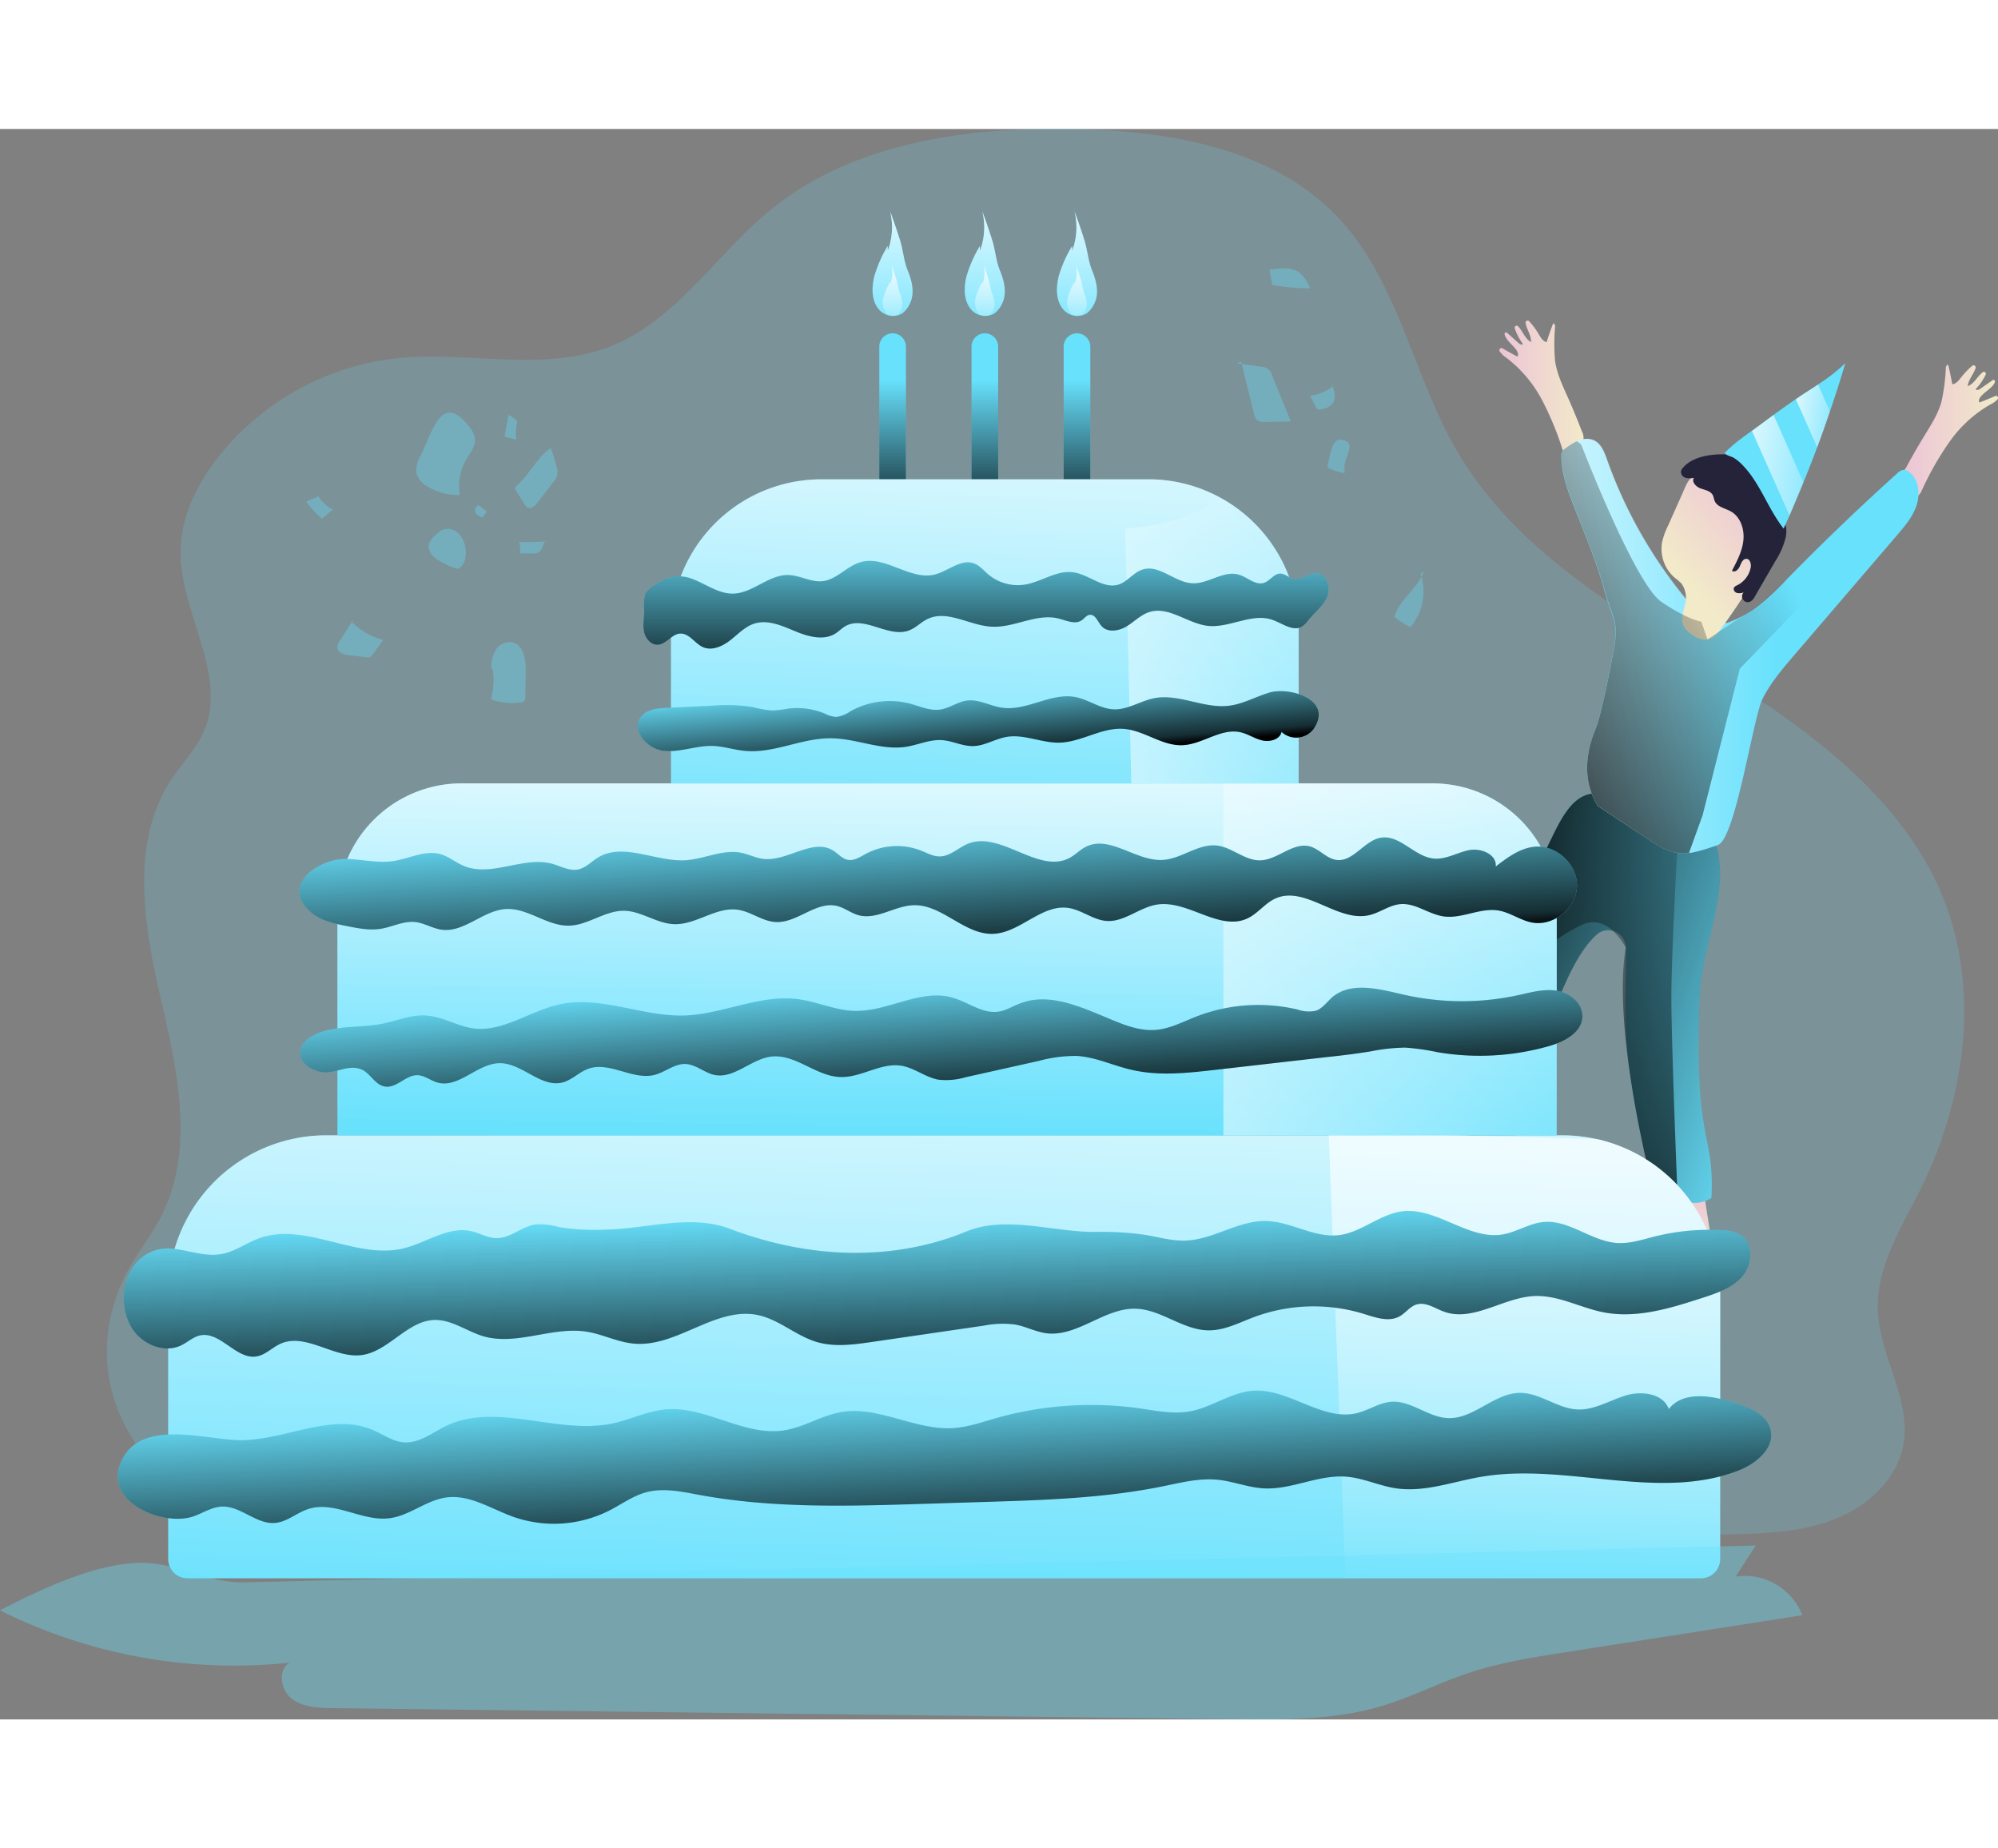 <svg id="Layer_1" data-name="Layer 1" xmlns="http://www.w3.org/2000/svg" xmlns:xlink="http://www.w3.org/1999/xlink" viewBox="0 0 488.93 389.15" class="styles_logo__3Jd-a" width="200" height="185"><rect x="0" y="0" width="488.93" height="389.15" fill="#808080" stroke="none"/><defs><linearGradient id="linear-gradient__ObwvOtID" x1="417.4" y1="257.85" x2="407.97" y2="277.52" gradientUnits="userSpaceOnUse"><stop offset="0" stop-color="#ecc4d7"/><stop offset="0.42" stop-color="#efd4d1"/><stop offset="1" stop-color="#f2eac9"/></linearGradient><linearGradient id="linear-gradient-2__ObwvOtID" x1="438.16" y1="298.2" x2="350.87" y2="267.23" gradientUnits="userSpaceOnUse"><stop offset="0" stop-opacity="0"/><stop offset="0.88" stop-opacity="0.8"/><stop offset="0.97"/></linearGradient><linearGradient id="linear-gradient-3__ObwvOtID" x1="424.55" y1="221.63" x2="362.31" y2="351.39" xmlns:xlink="http://www.w3.org/1999/xlink" xlink:href="#linear-gradient-2__ObwvOtID"/><linearGradient id="linear-gradient-4__ObwvOtID" x1="465.15" y1="142.42" x2="488.36" y2="142.42" xmlns:xlink="http://www.w3.org/1999/xlink" xlink:href="#linear-gradient__ObwvOtID"/><linearGradient id="linear-gradient-5__ObwvOtID" x1="366.37" y1="132.34" x2="386.97" y2="132.34" xmlns:xlink="http://www.w3.org/1999/xlink" xlink:href="#linear-gradient__ObwvOtID"/><linearGradient id="linear-gradient-6__ObwvOtID" x1="434.13" y1="195.33" x2="355.87" y2="194.77" gradientUnits="userSpaceOnUse"><stop offset="0" stop-color="#fff" stop-opacity="0"/><stop offset="0.84" stop-color="#fff" stop-opacity="0.84"/><stop offset="0.97" stop-color="#fff"/></linearGradient><linearGradient id="linear-gradient-7__ObwvOtID" x1="432.6" y1="158.82" x2="411.01" y2="177.78" xmlns:xlink="http://www.w3.org/1999/xlink" xlink:href="#linear-gradient__ObwvOtID"/><linearGradient id="linear-gradient-8__ObwvOtID" x1="229.22" y1="436.92" x2="233.73" y2="253.34" xmlns:xlink="http://www.w3.org/1999/xlink" xlink:href="#linear-gradient-6__ObwvOtID"/><linearGradient id="linear-gradient-9__ObwvOtID" x1="370.85" y1="432.84" x2="375.06" y2="261.26" xmlns:xlink="http://www.w3.org/1999/xlink" xlink:href="#linear-gradient-6__ObwvOtID"/><linearGradient id="linear-gradient-10__ObwvOtID" x1="230.81" y1="315.05" x2="232.18" y2="203.44" xmlns:xlink="http://www.w3.org/1999/xlink" xlink:href="#linear-gradient-6__ObwvOtID"/><linearGradient id="linear-gradient-11__ObwvOtID" x1="380.45" y1="252.38" x2="205.93" y2="334.97" xmlns:xlink="http://www.w3.org/1999/xlink" xlink:href="#linear-gradient-6__ObwvOtID"/><linearGradient id="linear-gradient-12__ObwvOtID" x1="218.43" y1="61.48" x2="218.43" y2="96.96" xmlns:xlink="http://www.w3.org/1999/xlink" xlink:href="#linear-gradient-2__ObwvOtID"/><linearGradient id="linear-gradient-13__ObwvOtID" x1="240.99" y1="61.48" x2="240.99" y2="96.96" xmlns:xlink="http://www.w3.org/1999/xlink" xlink:href="#linear-gradient-2__ObwvOtID"/><linearGradient id="linear-gradient-14__ObwvOtID" x1="263.55" y1="61.48" x2="263.55" y2="96.96" xmlns:xlink="http://www.w3.org/1999/xlink" xlink:href="#linear-gradient-2__ObwvOtID"/><linearGradient id="linear-gradient-15__ObwvOtID" x1="217.73" y1="122.8" x2="218.11" y2="79.44" xmlns:xlink="http://www.w3.org/1999/xlink" xlink:href="#linear-gradient-6__ObwvOtID"/><linearGradient id="linear-gradient-16__ObwvOtID" x1="217.8" y1="118.45" x2="217.98" y2="97.25" xmlns:xlink="http://www.w3.org/1999/xlink" xlink:href="#linear-gradient-6__ObwvOtID"/><linearGradient id="linear-gradient-17__ObwvOtID" x1="262.92" y1="118.45" x2="263.11" y2="97.25" xmlns:xlink="http://www.w3.org/1999/xlink" xlink:href="#linear-gradient-6__ObwvOtID"/><linearGradient id="linear-gradient-18__ObwvOtID" x1="240.36" y1="118.45" x2="240.54" y2="97.25" xmlns:xlink="http://www.w3.org/1999/xlink" xlink:href="#linear-gradient-6__ObwvOtID"/><linearGradient id="linear-gradient-19__ObwvOtID" x1="240.29" y1="123" x2="240.67" y2="79.64" xmlns:xlink="http://www.w3.org/1999/xlink" xlink:href="#linear-gradient-6__ObwvOtID"/><linearGradient id="linear-gradient-20__ObwvOtID" x1="262.85" y1="123.19" x2="263.23" y2="79.83" xmlns:xlink="http://www.w3.org/1999/xlink" xlink:href="#linear-gradient-6__ObwvOtID"/><linearGradient id="linear-gradient-21__ObwvOtID" x1="239" y1="253.7" x2="243.51" y2="114.05" xmlns:xlink="http://www.w3.org/1999/xlink" xlink:href="#linear-gradient-6__ObwvOtID"/><linearGradient id="linear-gradient-22__ObwvOtID" x1="319.03" y1="186.59" x2="220.67" y2="233.14" xmlns:xlink="http://www.w3.org/1999/xlink" xlink:href="#linear-gradient-6__ObwvOtID"/><linearGradient id="linear-gradient-23__ObwvOtID" x1="227.87" y1="234.22" x2="230.12" y2="273.26" xmlns:xlink="http://www.w3.org/1999/xlink" xlink:href="#linear-gradient-2__ObwvOtID"/><linearGradient id="linear-gradient-24__ObwvOtID" x1="228.79" y1="273.74" x2="231.04" y2="309.03" xmlns:xlink="http://www.w3.org/1999/xlink" xlink:href="#linear-gradient-2__ObwvOtID"/><linearGradient id="linear-gradient-25__ObwvOtID" x1="228.32" y1="332.85" x2="229.45" y2="377.9" xmlns:xlink="http://www.w3.org/1999/xlink" xlink:href="#linear-gradient-2__ObwvOtID"/><linearGradient id="linear-gradient-26__ObwvOtID" x1="229.87" y1="375.26" x2="231.75" y2="417.69" xmlns:xlink="http://www.w3.org/1999/xlink" xlink:href="#linear-gradient-2__ObwvOtID"/><linearGradient id="linear-gradient-27__ObwvOtID" x1="240.78" y1="166.9" x2="240.78" y2="204.07" xmlns:xlink="http://www.w3.org/1999/xlink" xlink:href="#linear-gradient-2__ObwvOtID"/><linearGradient id="linear-gradient-28__ObwvOtID" x1="237.92" y1="201.64" x2="239.61" y2="223.32" xmlns:xlink="http://www.w3.org/1999/xlink" xlink:href="#linear-gradient-2__ObwvOtID"/><linearGradient id="linear-gradient-29__ObwvOtID" x1="434.47" y1="174.13" x2="353.01" y2="222.93" xmlns:xlink="http://www.w3.org/1999/xlink" xlink:href="#linear-gradient-2__ObwvOtID"/><linearGradient id="linear-gradient-30__ObwvOtID" x1="450.93" y1="84.54" x2="420.12" y2="79.9" xmlns:xlink="http://www.w3.org/1999/xlink" xlink:href="#linear-gradient-6__ObwvOtID"/><linearGradient id="linear-gradient-31__ObwvOtID" x1="452.59" y1="140.03" x2="433.83" y2="137.2" xmlns:xlink="http://www.w3.org/1999/xlink" xlink:href="#linear-gradient-6__ObwvOtID"/></defs><title>56. Happy Birthday</title><path d="M29.41,350.47c2.54-5.65,6.69-10.43,9.51-16,8.3-16.29,3.85-35.85-.27-53.67s-7.34-38,2.78-53.21c2.59-3.9,6-7.31,7.85-11.6,6.06-13.89-5.88-29.13-5.66-44.28.13-8.36,4-16.28,9.2-22.87a64.61,64.61,0,0,1,43.75-24.2c17.53-1.81,36.08,3.55,52.45-3,16-6.4,25.65-22.45,39-33.33,20.34-16.58,48.25-20.3,74.48-19.77,23.34.48,48.6,4.78,64.55,21.84,14.68,15.7,18.19,38.68,29.09,57.21,20.51,34.87,63.23,48.93,93.66,75.58,10.2,8.93,19.18,19.56,24.53,32,9.9,23,6.24,50.26-4.9,72.73-4.71,9.5-10.85,19-10.48,29.61.4,11.29,8.26,21.9,6.24,33-1.56,8.56-8.89,15.15-17,18.28s-17,3.41-25.7,3.65l-284.89,7.82c-29.18.8-57.87.22-84.58-12.76C32,397.35,18.56,374.59,29.41,350.47Z" transform="translate(0.57 -68.54)" fill="#68e1fd" opacity="0.19" style="isolation: isolate;"/><polygon points="417.15 261.47 418.38 269.37 407.56 270.4 408.34 263.17 417.15 261.47" fill="url(#linear-gradient__ObwvOtID)"/><path d="M377.8,244.68a367.7,367.7,0,0,0-19.25,45.42c-1.79,5.17-1.86,28,2.58,31.2,2.29-1.2,6.28.63,7.28-1.75,5.26-12.54,11.2-44.4,21.69-53.87a4.3,4.3,0,0,1,7.17,3.16c.1,9.74-.57,19.44.81,29.16.85,6,1.79,12.07,3.13,18,1,4.25,2.23,8.64,5.21,11.82s8.17,4.69,11.81,2.29c.8-16.6-4.4-12.55-2.85-49.74.46-11.2,6.31-22.55,4.64-33.64a8.6,8.6,0,0,0-1.29-3.91,8.37,8.37,0,0,0-3.17-2.31c-7.15-3.51-15.14-6.09-22.62-8.8C384.5,228.67,381.14,238.08,377.8,244.68Z" transform="translate(0.57 -68.54)" fill="#68e1fd"/><path d="M418.23,330.13c-3.64,2.4-8.83.89-11.81-2.29a13,13,0,0,1-1.28-1.6c-2.1-3-3.12-6.64-3.93-10.22-1.34-5.95-2.28-12-3.13-18-1.38-9.72-.71-19.42-.81-29.16a4.28,4.28,0,0,0-3.15-4.11,4.22,4.22,0,0,0-4,.95c-10.49,9.47-16.43,41.33-21.69,53.87-1,2.38-5,.55-7.28,1.75-4.44-3.18-4.37-26-2.58-31.2q4.4-12.66,9.7-25,4.46-10.37,9.55-20.43c3.34-6.6,6.7-16,15.14-13l4.52,1.61a170,170,0,0,1,18.1,7.19,8.37,8.37,0,0,1,3.17,2.31,8.6,8.6,0,0,1,1.29,3.91c1.67,11.09-4.18,22.44-4.64,33.64C413.83,317.58,419,313.53,418.23,330.13Z" transform="translate(0.57 -68.54)" fill="url(#linear-gradient-2__ObwvOtID)"/><path d="M408.43,281.22c0,10.69,1.4,45.7,1.4,45.7l-4.69-.68-2.06-1.95s-9.09-35.73-5.81-55.45a15.61,15.61,0,0,0-3.15-4.11c-1.83-1.65-4.37-2.88-7.4-1.54-6.35,2.82-15.18,10.42-15.18,10.42l-3.29-8.5q4.46-10.37,9.55-20.43c3.34-6.6,6.7-16,15.14-13l4.52,1.61,12.37,12.32S408.43,270.53,408.43,281.22Z" transform="translate(0.57 -68.54)" fill="url(#linear-gradient-3__ObwvOtID)"/><path d="M470.21,143.82c1.67-2.72,3.44-5.44,4.31-8.51A49.09,49.09,0,0,0,475.6,127c0-.35.23-.82.57-.74q.58,2.36,1,4.74c.94-.07,1.59-.94,2.17-1.68a19.24,19.24,0,0,1,2.72-2.84.52.52,0,0,1,.83.53c-.46,1.5-1.79,2.85-1.94,4.46,1.58-.57,2.39-2.45,3.68-3.43a.49.49,0,0,1,.72.61,14.18,14.18,0,0,1-2.45,3.54c.15.35.68.18,1,0l3.28-2.28c1,.17.07,1.33-.67,2s-1.6,1.24-2.27,2c-.39.42-.73,1.05-.44,1.55,1.29-.48,2.57-1,3.83-1.56a.52.52,0,0,1,.63.8A6.29,6.29,0,0,1,486.4,136a31.19,31.19,0,0,0-10,9.22,73.86,73.86,0,0,0-6.77,11.94c-.35.71-.93,1.56-1.7,1.38a1.73,1.73,0,0,1-.91-.78,11.64,11.64,0,0,1-1.47-2.9,3.24,3.24,0,0,1,.32-3.48C467.24,148.85,468.68,146.31,470.21,143.82Z" transform="translate(0.57 -68.54)" fill="url(#linear-gradient-4__ObwvOtID)"/><path d="M383.14,134.31c-1.3-2.91-2.7-5.84-3.17-9a48.86,48.86,0,0,1,0-8.38c0-.35-.12-.84-.47-.8-.58,1.5-1.12,3-1.59,4.57-.93-.19-1.46-1.14-1.94-1.95a18.4,18.4,0,0,0-2.33-3.16.51.51,0,0,0-.89.41c.26,1.55,1.41,3.06,1.35,4.68-1.5-.77-2.06-2.74-3.2-3.88a.49.49,0,0,0-.8.51,13.72,13.72,0,0,0,2,3.82c-.19.33-.69.1-1-.15l-3-2.68c-1,0-.23,1.31.41,2.08s1.42,1.44,2,2.26c.33.47.58,1.14.23,1.6-1.22-.65-2.42-1.33-3.6-2a.52.52,0,0,0-.72.72,6.22,6.22,0,0,0,1.65,1.58,31.28,31.28,0,0,1,8.77,10.44,74.08,74.08,0,0,1,5.18,12.72c.25.75.72,1.66,1.51,1.58a1.73,1.73,0,0,0,1-.65,11.52,11.52,0,0,0,1.83-2.69,3.26,3.26,0,0,0,.14-3.49C385.44,139.69,384.34,137,383.14,134.31Z" transform="translate(0.57 -68.54)" fill="url(#linear-gradient-5__ObwvOtID)"/><path d="M390.42,234.18s10.16,6.74,13.38,8.82c6.3,4.05,8.89,3.14,16,.74,4.3-1.45,8.64-31.11,10.89-35.66,2-4,4.9-7.41,7.8-10.79l25.2-29.39c1.87-2.19,3.79-4.46,4.72-7.19s.62-6.08-1.49-8a2.28,2.28,0,0,0-1.78-.75,2.82,2.82,0,0,0-1.46.86q-13.89,12.51-27,25.91a63.1,63.1,0,0,1-7.14,6.64,29.63,29.63,0,0,1-7.57,4.08,14.54,14.54,0,0,1-7.79-3.63,27,27,0,0,1-3.07-3.34,112.75,112.75,0,0,1-18.46-33c-.66-1.85-1.45-3.92-3.24-4.74-2.32-1.07-4.93.53-7,2.06a2.24,2.24,0,0,0-.77.79,2.19,2.19,0,0,0-.14.92c0,4.09,1.39,8,2.87,11.83,2.68,6.94,5.65,13.78,7.64,21s3.61,7.55,2.25,14.86c-.77,4.09-2.88,15.19-4.38,19.06C389.13,217.24,385.33,226,390.42,234.18Z" transform="translate(0.57 -68.54)" fill="#68e1fd"/><path d="M468.4,160.71c-.93,2.73-2.85,5-4.72,7.19l-25.2,29.39c-2.9,3.38-5.83,6.8-7.8,10.79-2.25,4.55-6.59,34.21-10.89,35.66a38.45,38.45,0,0,1-7,2l-.18,0c-2.75.31-5.16-.38-8.8-2.72-1.45-.94-4.32-2.82-7-4.61l-6.36-4.21c-5.09-8.19-1.29-16.94-.49-19,1.5-3.87,3.61-15,4.38-19.06,1.36-7.31-.26-7.7-2.25-14.86s-5-14-7.64-21c-1.48-3.8-2.88-7.74-2.87-11.83a2.19,2.19,0,0,1,.14-.92,2.24,2.24,0,0,1,.77-.79,17.26,17.26,0,0,1,2.79-1.75,4.85,4.85,0,0,1,4.19-.31c1.79.82,2.58,2.89,3.24,4.74a112.75,112.75,0,0,0,18.46,33,27,27,0,0,0,3.07,3.34,14.54,14.54,0,0,0,7.79,3.63,29.4,29.4,0,0,0,4.82-2.26l.05,0a30,30,0,0,0,2.7-1.79,63.1,63.1,0,0,0,7.14-6.64c1.4-1.43,2.8-2.86,4.21-4.27q9.1-9.15,18.61-17.87,2.06-1.89,4.14-3.77a2.82,2.82,0,0,1,1.46-.86,2.28,2.28,0,0,1,1.78.75,1.08,1.08,0,0,1,.18.2C469,154.85,469.29,158.07,468.4,160.71Z" transform="translate(0.57 -68.54)" fill="url(#linear-gradient-6__ObwvOtID)"/><path d="M407.67,165.5a17.86,17.86,0,0,0-1.5,4.1,9.37,9.37,0,0,0,3.08,8.75,12,12,0,0,1,1.7,1.48,6,6,0,0,1,.81,5.06c-.38,1.83-1.11,3.82-.23,5.47a5.54,5.54,0,0,0,1.69,1.72,5.6,5.6,0,0,0,4,1.39c1.61-.28,2.73-1.72,3.68-3.06,4.47-6.26,9-12.72,10.87-20.19.88-3.56,1.06-7.52-.76-10.7a12.52,12.52,0,0,0-6.68-5.22c-2.6-.94-7.87-2.6-10.47-.89-1.58,1-2.21,3.31-3,4.93Z" transform="translate(0.57 -68.54)" fill="url(#linear-gradient-7__ObwvOtID)"/><path d="M411.29,151.42a1.85,1.85,0,0,0-.52,1,1.55,1.55,0,0,0,1.17,1.48,4.53,4.53,0,0,0,2,0c-.61,1,.52,2.18,1.61,2.58s2.44.6,3,1.63c.25.46.28,1,.49,1.47.63,1.47,2.54,1.75,3.94,2.53,2.35,1.32,3.34,4.31,3.08,7s-1.55,5.14-2.8,7.52c.66.57,1.61-.3,1.93-1.11s.77-1.85,1.64-1.8,1.19,1.3,1,2.19a6.2,6.2,0,0,1-3.33,4.3,1.57,1.57,0,0,0-.7.48c-.32.48.08,1.17.62,1.36a2.84,2.84,0,0,0,1.7-.12,1.41,1.41,0,0,0,1.56,2.28,2.85,2.85,0,0,0,1.22-1.34l4.95-8.56a19,19,0,0,0,2.52-5.69,6.55,6.55,0,0,0-1.37-5.85,1.87,1.87,0,0,1-.68-1,2,2,0,0,1,.24-1c1.71-4.3-3.69-11-7.85-12C422.21,147.74,414.5,147.59,411.29,151.42Z" transform="translate(0.57 -68.54)" fill="#25233a"/><path d="M451,125.84q-1.77,6-3.78,11.83-1.5,4.41-3.12,8.78c-2.51,6.71-5.25,13.35-8.2,19.87-3.77-4.77-5.66-10.9-9.84-15.32a11.24,11.24,0,0,0-2.37-2c-.63-.38-1.88-.57-2.21-1.19,2.6-2.73,6.15-5,9.15-7.24,2.7-2,5.43-4,8.24-5.92.45-.32.9-.62,1.35-.92,1.35-.89,2.73-1.76,4.08-2.66A43.19,43.19,0,0,0,451,125.84Z" transform="translate(0.57 -68.54)" fill="#68e1fd"/><path d="M79.82,246.24H382.27a38.67,38.67,0,0,1,38.67,38.67v65a4.71,4.71,0,0,1-4.71,4.71H45.87a4.71,4.71,0,0,1-4.71-4.71v-65A38.67,38.67,0,0,1,79.82,246.24Z" fill="#68e1fd"/><path d="M420.37,353.44v65a4.71,4.71,0,0,1-4.71,4.71H45.3a4.71,4.71,0,0,1-4.71-4.71v-65a38.67,38.67,0,0,1,38.67-38.67H381.7a38.64,38.64,0,0,1,38.67,38.67Z" transform="translate(0.57 -68.54)" fill="url(#linear-gradient-8__ObwvOtID)"/><path d="M420.37,353.44v65a4.71,4.71,0,0,1-4.71,4.71h-87l-4.06-108.41,0-.74,29.16.74,36.35.92A38.68,38.68,0,0,1,420.37,353.44Z" transform="translate(0.57 -68.54)" fill="url(#linear-gradient-9__ObwvOtID)"/><path d="M380.37,314.77H82V259.05a30.39,30.39,0,0,1,30.38-30.39H350a30.4,30.4,0,0,1,30.39,30.39Z" transform="translate(0.57 -68.54)" fill="#68e1fd"/><path d="M380.37,259.05v55.72L82,310.78V259.05a30.39,30.39,0,0,1,30.38-30.39H350A30.4,30.4,0,0,1,380.37,259.05Z" transform="translate(0.57 -68.54)" fill="url(#linear-gradient-10__ObwvOtID)"/><path d="M380.37,259.05v55.72H298.81V228.66H350A30.4,30.4,0,0,1,380.37,259.05Z" transform="translate(0.57 -68.54)" fill="url(#linear-gradient-11__ObwvOtID)"/><path d="M218.43,50h0a3.26,3.26,0,0,1,3.26,3.26v32.5a0,0,0,0,1,0,0h-6.52a0,0,0,0,1,0,0V53.22A3.26,3.26,0,0,1,218.43,50Z" fill="#68e1fd"/><path d="M241,50h0a3.26,3.26,0,0,1,3.26,3.26v32.5a0,0,0,0,1,0,0h-6.52a0,0,0,0,1,0,0V53.22A3.26,3.26,0,0,1,241,50Z" fill="#68e1fd"/><path d="M263.55,50h0a3.26,3.26,0,0,1,3.26,3.26v32.5a0,0,0,0,1,0,0h-6.52a0,0,0,0,1,0,0V53.22A3.26,3.26,0,0,1,263.55,50Z" fill="#68e1fd"/><path d="M218.43,50h0a3.26,3.26,0,0,1,3.26,3.26v32.5a0,0,0,0,1,0,0h-6.52a0,0,0,0,1,0,0V53.22A3.26,3.26,0,0,1,218.43,50Z" fill="url(#linear-gradient-12__ObwvOtID)"/><path d="M241,50h0a3.26,3.26,0,0,1,3.26,3.26v32.5a0,0,0,0,1,0,0h-6.52a0,0,0,0,1,0,0V53.22A3.26,3.26,0,0,1,241,50Z" fill="url(#linear-gradient-13__ObwvOtID)"/><path d="M263.55,50h0a3.26,3.26,0,0,1,3.26,3.26v32.5a0,0,0,0,1,0,0h-6.52a0,0,0,0,1,0,0V53.22A3.26,3.26,0,0,1,263.55,50Z" fill="url(#linear-gradient-14__ObwvOtID)"/><path d="M214.2,112.29c-1.56-2.17-1.44-5.19-.79-7.78a31.28,31.28,0,0,1,3.25-7.32l0,1.17a16.27,16.27,0,0,0,.59-9.65q1.33,3.56,2.46,7.18c.69,2.21.92,5,1.78,7.11s1.57,4.49,1.11,6.76a6.83,6.83,0,0,1-2.32,3.87A4.52,4.52,0,0,1,214.2,112.29Z" transform="translate(0.57 -68.54)" fill="#68e1fd"/><path d="M236.76,112.29c-1.56-2.17-1.44-5.19-.79-7.78a31.28,31.28,0,0,1,3.25-7.32l0,1.17a16.19,16.19,0,0,0,.59-9.65q1.33,3.56,2.46,7.18c.69,2.21.92,5,1.78,7.11s1.58,4.49,1.12,6.76a6.85,6.85,0,0,1-2.33,3.87A4.52,4.52,0,0,1,236.76,112.29Z" transform="translate(0.57 -68.54)" fill="#68e1fd"/><path d="M259.32,112.29c-1.56-2.17-1.44-5.19-.79-7.78a30.9,30.9,0,0,1,3.26-7.32l0,1.17a16.19,16.19,0,0,0,.58-9.65q1.33,3.56,2.46,7.18c.69,2.21.92,5,1.78,7.11s1.58,4.49,1.12,6.76a6.85,6.85,0,0,1-2.33,3.87A4.52,4.52,0,0,1,259.32,112.29Z" transform="translate(0.57 -68.54)" fill="#68e1fd"/><path d="M214.2,112.29c-1.56-2.17-1.44-5.19-.79-7.78a31.28,31.28,0,0,1,3.25-7.32l0,1.17a16.27,16.27,0,0,0,.59-9.65q1.33,3.56,2.46,7.18c.69,2.21.92,5,1.78,7.11s1.57,4.49,1.11,6.76a6.83,6.83,0,0,1-2.32,3.87A4.52,4.52,0,0,1,214.2,112.29Z" transform="translate(0.57 -68.54)" fill="url(#linear-gradient-15__ObwvOtID)"/><path d="M216.07,113.31a4.69,4.69,0,0,1-.39-3.8,14.91,14.91,0,0,1,1.6-3.58v.57a8,8,0,0,0,.28-4.72c.44,1.16.84,2.33,1.21,3.51s.45,2.42.86,3.48a5.85,5.85,0,0,1,.55,3.3,3.35,3.35,0,0,1-1.14,1.9A2.22,2.22,0,0,1,216.07,113.31Z" transform="translate(0.57 -68.54)" fill="url(#linear-gradient-16__ObwvOtID)"/><path d="M261.19,113.31a4.65,4.65,0,0,1-.38-3.8,15.28,15.28,0,0,1,1.59-3.58v.57a8,8,0,0,0,.29-4.72q.65,1.74,1.2,3.51c.34,1.08.45,2.42.87,3.48a5.93,5.93,0,0,1,.54,3.3,3.34,3.34,0,0,1-1.13,1.9A2.23,2.23,0,0,1,261.19,113.31Z" transform="translate(0.57 -68.54)" fill="url(#linear-gradient-17__ObwvOtID)"/><path d="M238.63,113.31a4.65,4.65,0,0,1-.38-3.8,14.5,14.5,0,0,1,1.59-3.58v.57a8,8,0,0,0,.28-4.72c.44,1.16.84,2.33,1.21,3.51s.45,2.42.87,3.48a5.93,5.93,0,0,1,.54,3.3,3.39,3.39,0,0,1-1.13,1.9A2.23,2.23,0,0,1,238.63,113.31Z" transform="translate(0.57 -68.54)" fill="url(#linear-gradient-18__ObwvOtID)"/><path d="M236.76,112.29c-1.56-2.17-1.44-5.19-.79-7.78a31.28,31.28,0,0,1,3.25-7.32l0,1.17a16.19,16.19,0,0,0,.59-9.65q1.33,3.56,2.46,7.18c.69,2.21.92,5,1.78,7.11s1.58,4.49,1.12,6.76a6.85,6.85,0,0,1-2.33,3.87A4.52,4.52,0,0,1,236.76,112.29Z" transform="translate(0.57 -68.54)" fill="url(#linear-gradient-19__ObwvOtID)"/><path d="M259.32,112.29c-1.56-2.17-1.44-5.19-.79-7.78a30.9,30.9,0,0,1,3.26-7.32l0,1.17a16.19,16.19,0,0,0,.58-9.65q1.33,3.56,2.46,7.18c.69,2.21.92,5,1.78,7.11s1.58,4.49,1.12,6.76a6.85,6.85,0,0,1-2.33,3.87A4.52,4.52,0,0,1,259.32,112.29Z" transform="translate(0.57 -68.54)" fill="url(#linear-gradient-20__ObwvOtID)"/><path d="M84.18,247.14c3.85.1,7.71,1.09,11.52.52s7.72-2.74,11.5-1.69c2.07.58,3.77,2.07,5.75,2.89,6.76,2.82,14.62-2.48,21.67-.51,2.08.59,4.14,1.8,6.26,1.38,1.87-.37,3.24-1.92,4.86-2.91,6.23-3.81,14.15,1.08,21.44.64,4.6-.27,9.08-2.72,13.6-1.83,1.83.37,3.53,1.26,5.38,1.5,5.9.74,12.17-5.21,17.2-2,1.17.74,2.12,1.94,3.48,2.22,1.58.33,3.08-.7,4.51-1.47a16.14,16.14,0,0,1,13.5-.76c1.48.59,2.94,1.43,4.54,1.41,2.55,0,4.55-2.15,6.92-3.11,8.06-3.23,17.33,7.6,24.94,3.43,1.4-.77,2.52-2,3.94-2.69,5.82-2.92,12.26,3.61,18.75,3.23,4.64-.26,8.74-4.07,13.35-3.51,3.7.46,6.76,3.67,10.48,3.61,4.3-.07,8-4.51,12.19-3.41,2.37.64,4.08,3,6.52,3.31,4.11.55,6.78-4.76,10.87-5.44,4.65-.77,8.21,4.64,12.9,5.1,3,.29,5.71-1.45,8.63-2.05s6.86,1,6.57,4c2.88-2.23,6-4.54,9.6-4.85,5.34-.47,10.52,4.45,10.28,9.81s-5.89,9.8-11.14,8.72c-2.8-.58-5.23-2.43-8.05-2.91-4.48-.76-9,2.09-13.47,1.43-3.64-.53-6.85-3.3-10.52-3-2.71.21-5,2.09-7.67,2.7-7.78,1.81-15.7-7.4-23-4.05-2.5,1.15-4.21,3.6-6.69,4.8-6.93,3.35-14.7-4.58-22.29-3.33-4.28.7-7.93,4.27-12.25,4-3.32-.23-6.12-2.72-9.42-3.19-6.53-.93-11.81,6.13-18.41,6.34-7,.23-12.42-7.2-19.39-7-4.66.12-9.11,3.7-13.59,2.42-1.8-.52-3.33-1.78-5.16-2.23-5.13-1.27-9.79,4.22-15.07,3.92-3.24-.18-6-2.54-9.22-3-5.33-.78-10.23,3.72-15.61,3.52-4.25-.15-8-3.21-12.24-3.27-4.69-.06-8.81,3.54-13.5,3.64-5.37.1-10.08-4.39-15.43-4.07-5.58.34-10.21,5.83-15.75,5.05-2.22-.31-4.22-1.64-6.46-1.87-2.81-.29-5.49,1.17-8.28,1.64s-5.69-.1-8.49-.66-6-1.22-8.35-3.06C67.58,253.83,77.3,247,84.18,247.14Z" transform="translate(0.57 -68.54)" fill="#68e1fd"/><path d="M115.15,288.6c7.38,1,14-4.34,21.33-5.89,10-2.13,20.07,3,30.26,2.75,9.47-.26,18.6-5.24,28-4,4.64.61,9,2.72,13.73,2.86,8.16.26,16.15-5.48,24-3.25,3.85,1.08,7.39,4.05,11.34,3.43,1.86-.29,3.49-1.35,5.23-2,7.72-3,16.07,1.46,23.77,4.53,3,1.2,6.18,2.2,9.4,1.95,3.49-.27,6.68-2,9.94-3.26a42,42,0,0,1,24.8-1.73,8.38,8.38,0,0,0,4.45.31c1.66-.55,2.71-2.14,4-3.28,4.66-4,11.68-2,17.67-.64a64.32,64.32,0,0,0,27.79.11c3.14-.68,6.33-1.61,9.5-1.11s6.32,3,6.31,6.19c0,4-4.37,6.29-8.17,7.37a61.86,61.86,0,0,1-27.26,1.5,57.51,57.51,0,0,0-7.91-1.13,45.89,45.89,0,0,0-8.57.94c-3.48.56-7,1-10.49,1.36l-27.51,3.15c-6.78.77-13.71,1.54-20.35,0-4.54-1-8.88-3.17-13.53-3.41a34.24,34.24,0,0,0-9.2,1.2l-17.92,4a17.07,17.07,0,0,1-6.65.61c-3.2-.56-5.88-2.88-9.08-3.41-5.08-.85-9.93,3-15.07,2.75-5.89-.23-10.9-5.65-16.75-5-5,.59-9.15,5.53-14,4.48-2.44-.54-4.47-2.54-7-2.66-2.7-.12-5,2-7.59,2.66-5.34,1.38-11-3.35-16.21-1.5-2.25.8-4,2.75-6.31,3.35-5.31,1.38-9.92-4.77-15.41-4.71s-10.06,6.27-15.3,4.71c-1.65-.49-3.09-1.73-4.81-1.77-2.85-.06-5.1,3.22-7.91,2.78-2.6-.4-3.61-3.41-6-4.27-3.42-1.26-6.76,1.6-10.22.6-5.37-1.54-6.15-6.07-1.72-8.64,4.8-2.79,11.67-2,16.94-3,3.68-.69,7.18-2.29,11-2.08C107.76,285.73,111.22,288,115.15,288.6Z" transform="translate(0.57 -68.54)" fill="#68e1fd"/><path d="M42.16,342.56c3.84.49,7.66,1.94,11.47,1.26,3.32-.6,6.13-2.75,9.3-3.89,11.22-4,23.58,5.27,35.16,2.52,5.69-1.35,11-5.55,16.74-4.21,2,.47,3.89,1.64,6,1.69,3.49.09,6.36-2.95,9.82-3.38a17.94,17.94,0,0,1,5.66.69,53.85,53.85,0,0,0,10.7.62c10.31-.08,21.28-3.9,30.92-.25,29.36,11.09,50.54,3.75,57.93.71,9.67-4,20.9.06,31.36.09a75.92,75.92,0,0,1,12.43.71c3.27.54,6.51,1.51,9.83,1.41,6.85-.21,13-5,19.89-4.78,6,.15,11.65,4.14,17.64,3.45,5.55-.63,10.06-5.17,15.61-5.84,8.41-1,16.06,7,24.42,5.68,3.48-.56,6.58-2.73,10.08-3.06,6.28-.6,11.72,4.71,18,5.13,3.17.21,6.27-.84,9.35-1.61A53.89,53.89,0,0,1,420.9,338a9.26,9.26,0,0,1,4.5,1.14c3.16,2,2.93,7.08.53,10s-6.19,4.19-9.77,5.36c-7.85,2.55-16.12,5.14-24.24,3.59-5.74-1.1-11.15-4.25-17-4-7.61.34-15,6.42-22.14,3.82-2.23-.81-4.47-2.45-6.74-1.74-1.61.5-2.64,2.07-4.12,2.89-2.63,1.47-5.88.29-8.76-.6a41.81,41.81,0,0,0-26.88.79c-3.62,1.36-7.19,3.26-11.06,3.23-6.28,0-11.66-5.15-17.94-5.29-7.64-.18-14.26,7-21.84,6-2.61-.35-5-1.66-7.6-2.13a23.94,23.94,0,0,0-7.64.27l-27.41,4c-4.49.65-9.15,1.29-13.51,0-5.1-1.52-9.26-5.54-14.47-6.6-10.31-2.1-19.83,8-30.3,7-4-.37-7.63-2.31-11.57-2.92-8.37-1.3-17.06,3.48-25.2,1.13-4-1.17-7.7-4.06-11.92-4-6.76.16-11.34,7.81-18,8.61S74.24,363,68.06,365.77c-2,.9-3.64,2.72-5.82,3.09-5,.86-8.9-6.21-13.86-5.13-1.7.37-3,1.66-4.59,2.42-4.45,2.18-10.21-.5-12.49-4.9C26.94,352.82,31.88,341.23,42.16,342.56Z" transform="translate(0.57 -68.54)" fill="#68e1fd"/><path d="M58.3,389.37c10.91,0,22.1-6.76,32.18-2.58,2.68,1.11,5.15,3,8,3.11,3.66.18,6.77-2.4,10.07-4,12.43-6,27.38,2.25,40.87-.65,4.34-.93,8.42-3,12.84-3.41,9.87-.9,19.22,6.63,29,5.13,4.86-.74,9.18-3.65,14-4.48,9.18-1.57,18.16,4.52,27.46,3.91,3.54-.23,6.94-1.42,10.36-2.4a85.35,85.35,0,0,1,35.33-2.41c4,.58,8.13,1.44,12.13.73,5.4-.95,10.11-4.69,15.58-5.06,8.78-.6,16.89,7.59,25.43,5.46,2.87-.71,5.45-2.57,8.4-2.76,4.84-.33,9,3.85,13.84,4,6.27.25,11.26-6.11,17.54-6.17,4.95-.05,9.23,3.86,14.18,4.06,4.09.16,7.79-2.21,11.7-3.41s9.2-.54,10.59,3.3c3.62-4.61,10.82-3.25,16.4-1.44,3.52,1.15,7.55,2.8,8.49,6.38,1.2,4.58-3.54,8.49-8,10.18-19.74,7.51-42.05-2.09-62.87,1.47-6.94,1.19-13.86,3.85-20.82,2.8-4.12-.62-8-2.52-12.15-2.84-6.81-.53-13.38,3.24-20.2,2.86-3.82-.22-7.46-1.73-11.27-2.11-4.46-.44-8.91.7-13.3,1.59-14.28,2.92-28.93,3.39-43.49,3.84l-15.36.48c-18.22.57-36.6,1.12-54.53-2.17-4.37-.8-8.9-1.82-13.19-.66-3.23.89-6,2.94-9,4.47a30,30,0,0,1-23.45,1.53c-5.41-1.93-10.66-5.5-16.36-4.75-4.94.65-9,4.47-14,5.09-6.68.84-13.42-4.34-19.82-2.26-2.82.91-5.19,3.17-8.14,3.41-4.59.39-8.44-4.2-13-4-2.39.1-4.51,1.49-6.76,2.32-7.17,2.68-21.54-3-18.27-12.43C33,383.55,49.62,389.35,58.3,389.37Z" transform="translate(0.57 -68.54)" fill="#68e1fd"/><path d="M201,85.73h80a36.8,36.8,0,0,1,36.8,36.8v37.6a0,0,0,0,1,0,0H164.2a0,0,0,0,1,0,0v-37.6A36.8,36.8,0,0,1,201,85.73Z" fill="#68e1fd"/><path d="M317.22,191.07v37.59H163.63V191.07a36.8,36.8,0,0,1,36.8-36.81h80a36.51,36.51,0,0,1,17.32,4.33h0A36.8,36.8,0,0,1,317.22,191.07Z" transform="translate(0.57 -68.54)" fill="url(#linear-gradient-21__ObwvOtID)"/><path d="M317.22,191.07v37.59H276.28l-1.5-62.34c18.4-1.61,23-7.73,23-7.73h0A36.8,36.8,0,0,1,317.22,191.07Z" transform="translate(0.57 -68.54)" fill="url(#linear-gradient-22__ObwvOtID)"/><path d="M-.57,431A128.12,128.12,0,0,0,70.26,443.8c-2.94,1.83-2.17,6.72.58,8.83s6.48,2.25,10,2.29l220.51,2.71c12.2.15,24.63.27,36.32-3.25,7.08-2.13,13.71-5.54,20.71-7.91,7.94-2.68,16.27-4,24.54-5.28l57.57-9a15.15,15.15,0,0,0-16.35-9.45l4.93-7.6-369.6,9c-9.21.22-16.26-4.58-24.91-4.77C23.32,419.17,9.08,426-.57,431Z" transform="translate(0.57 -68.54)" fill="#68e1fd" opacity="0.36" style="isolation: isolate;"/><path d="M169.21,178.77c3.19,1.29,6.17,3.52,9.62,3.46,4.81-.09,8.71-4.67,13.52-4.55,2.84.07,5.5,1.8,8.32,1.51,3.53-.37,6-3.73,9.43-4.68,6-1.67,12,4.53,18.05,3.05,3.32-.82,6.41-3.9,9.62-2.73,1.39.51,2.37,1.73,3.49,2.69a11.21,11.21,0,0,0,9.06,2.49c4-.68,7.66-3.54,11.68-3s7.41,4.19,11.16,3c2.22-.7,3.66-3,5.88-3.67,4.09-1.31,7.86,3.16,12.16,3.36,3.93.19,7.66-3.24,11.42-2.1,2.1.63,4,2.66,6.1,2,1.5-.48,2.47-2.27,4-2.27,1.18,0,2.1,1.05,3.26,1.3,2,.41,3.75-1.53,5.75-1.36,2.44.22,3.41,3.5,2.47,5.73s-3,3.78-4.55,5.66a6.78,6.78,0,0,1-1.56,1.6c-2.21,1.35-4.82-.75-7.27-1.61-5-1.77-10.44,2-15.75,1.47-5-.54-9.59-4.89-14.36-3.39-2.11.66-3.69,2.35-5.57,3.5s-4.62,1.6-6.09,0c-1-1.07-1.54-3-3-2.81-.78.12-1.25.88-1.9,1.32-1.62,1.13-3.78.06-5.7-.42-5.35-1.34-10.77,2.27-16.29,2s-10.93-4.24-15.78-1.87c-1.57.76-2.8,2.12-4.43,2.75-5,2-11-3.71-15.67-1-.86.49-1.55,1.24-2.39,1.77-2.9,1.84-6.74.77-9.92-.56s-6.65-2.89-9.94-1.85c-2.3.73-4,2.6-5.9,4.08s-4.47,2.65-6.68,1.68c-2-.9-3.4-3.47-5.63-3.31-2,.14-3.33,2.59-5.38,2.73-1.74.12-3.12-1.59-3.44-3.29s.07-3.43.07-5.16a11.39,11.39,0,0,1,.26-4c.5-1.32,3.74-3.08,5.05-3.69A9,9,0,0,1,169.21,178.77Z" transform="translate(0.57 -68.54)" fill="#68e1fd"/><path d="M310,206.46c-3.34,1-6.48,2.84-10,3.22-6.05.67-12.07-3-18.05-1.88-3.44.67-6.57,2.9-10.07,2.74-3.26-.16-6.08-2.39-9.29-3-6-1.15-11.92,3.5-18,2.6-2.9-.43-5.66-2.13-8.57-1.74-2.26.31-4.2,1.85-6.46,2.19-2.51.38-5-.77-7.4-1.43A19.71,19.71,0,0,0,207.57,211a7.61,7.61,0,0,1-3.55,1.4,7.8,7.8,0,0,1-2.87-.86,17.51,17.51,0,0,0-8.88-1.17,30,30,0,0,1-3.88.46,25.61,25.61,0,0,1-4.65-.82,41,41,0,0,0-10.09-.36l-2.3.11-8.76.41c-2.35.11-5,.4-6.39,2.3-2.34,3.26,1.62,7.79,5.61,8.22s7.93-1.29,11.95-1.2c2.72.07,5.37,1,8.08,1.22,7,.63,13.79-3.14,20.84-3.09,6.19,0,12.26,3,18.38,2.1,3-.46,5.87-1.84,8.88-1.64,2.59.17,5,1.5,7.63,1.45,2.85-.06,5.41-1.78,8.22-2.25,4.26-.71,8.51,1.49,12.83,1.41,5.42-.1,10.41-3.78,15.82-3.37,4.94.38,9.27,4.13,14.22,4s9.53-4.28,14.37-3.16c1.86.42,3.48,1.59,5.33,2s4.28-.23,4.67-2.1a5.31,5.31,0,0,0,7.8-.64C325.93,208.11,314.84,204.94,310,206.46Z" transform="translate(0.57 -68.54)" fill="#68e1fd"/><path d="M84.18,247.14c3.85.1,7.71,1.09,11.52.52s7.72-2.74,11.5-1.69c2.07.58,3.77,2.07,5.75,2.89,6.76,2.82,14.62-2.48,21.67-.51,2.08.59,4.14,1.8,6.26,1.38,1.87-.37,3.24-1.92,4.86-2.91,6.23-3.81,14.15,1.08,21.44.64,4.6-.27,9.08-2.72,13.6-1.83,1.83.37,3.53,1.26,5.38,1.5,5.9.74,12.17-5.21,17.2-2,1.17.74,2.12,1.94,3.48,2.22,1.58.33,3.08-.7,4.51-1.47a16.14,16.14,0,0,1,13.5-.76c1.48.59,2.94,1.43,4.54,1.41,2.55,0,4.55-2.15,6.92-3.11,8.06-3.23,17.33,7.6,24.94,3.43,1.4-.77,2.52-2,3.94-2.69,5.82-2.92,12.26,3.61,18.75,3.23,4.64-.26,8.74-4.07,13.35-3.51,3.7.46,6.76,3.67,10.48,3.61,4.3-.07,8-4.51,12.19-3.41,2.37.64,4.08,3,6.52,3.31,4.11.55,6.78-4.76,10.87-5.44,4.65-.77,8.21,4.64,12.9,5.1,3,.29,5.71-1.45,8.63-2.05s6.86,1,6.57,4c2.88-2.23,6-4.54,9.6-4.85,5.34-.47,10.52,4.45,10.28,9.81s-5.89,9.8-11.14,8.72c-2.8-.58-5.23-2.43-8.05-2.91-4.48-.76-9,2.09-13.47,1.43-3.64-.53-6.85-3.3-10.52-3-2.71.21-5,2.09-7.67,2.7-7.78,1.81-15.7-7.4-23-4.05-2.5,1.15-4.21,3.6-6.69,4.8-6.93,3.35-14.7-4.58-22.29-3.33-4.28.7-7.93,4.27-12.25,4-3.32-.23-6.12-2.72-9.42-3.19-6.53-.93-11.81,6.13-18.41,6.34-7,.23-12.42-7.2-19.39-7-4.66.12-9.11,3.7-13.59,2.42-1.8-.52-3.33-1.78-5.16-2.23-5.13-1.27-9.79,4.22-15.07,3.92-3.24-.18-6-2.54-9.22-3-5.33-.78-10.23,3.72-15.61,3.52-4.25-.15-8-3.21-12.24-3.27-4.69-.06-8.81,3.54-13.5,3.64-5.37.1-10.08-4.39-15.43-4.07-5.58.34-10.21,5.83-15.75,5.05-2.22-.31-4.22-1.64-6.46-1.87-2.81-.29-5.49,1.17-8.28,1.64s-5.69-.1-8.49-.66-6-1.22-8.35-3.06C67.58,253.83,77.3,247,84.18,247.14Z" transform="translate(0.57 -68.54)" fill="url(#linear-gradient-23__ObwvOtID)"/><path d="M115.15,288.6c7.38,1,14-4.34,21.33-5.89,10-2.13,20.07,3,30.26,2.75,9.47-.26,18.6-5.24,28-4,4.64.61,9,2.72,13.73,2.86,8.16.26,16.15-5.48,24-3.25,3.85,1.08,7.39,4.05,11.34,3.43,1.86-.29,3.49-1.35,5.23-2,7.72-3,16.07,1.46,23.77,4.53,3,1.2,6.18,2.2,9.4,1.95,3.49-.27,6.68-2,9.94-3.26a42,42,0,0,1,24.8-1.73,8.38,8.38,0,0,0,4.45.31c1.66-.55,2.71-2.14,4-3.28,4.66-4,11.68-2,17.67-.64a64.32,64.32,0,0,0,27.79.11c3.14-.68,6.33-1.61,9.5-1.11s6.32,3,6.31,6.19c0,4-4.37,6.29-8.17,7.37a61.86,61.86,0,0,1-27.26,1.5,57.51,57.51,0,0,0-7.91-1.13,45.89,45.89,0,0,0-8.57.94c-3.48.56-7,1-10.49,1.36l-27.51,3.15c-6.78.77-13.71,1.54-20.35,0-4.54-1-8.88-3.17-13.53-3.41a34.24,34.24,0,0,0-9.2,1.2l-17.92,4a17.07,17.07,0,0,1-6.65.61c-3.2-.56-5.88-2.88-9.08-3.41-5.08-.85-9.93,3-15.07,2.75-5.89-.23-10.9-5.65-16.75-5-5,.59-9.15,5.53-14,4.48-2.44-.54-4.47-2.54-7-2.66-2.7-.12-5,2-7.59,2.66-5.34,1.38-11-3.35-16.21-1.5-2.25.8-4,2.75-6.31,3.35-5.31,1.38-9.92-4.77-15.41-4.71s-10.06,6.27-15.3,4.71c-1.65-.49-3.09-1.73-4.81-1.77-2.85-.06-5.1,3.22-7.91,2.78-2.6-.4-3.61-3.41-6-4.27-3.42-1.26-6.76,1.6-10.22.6-5.37-1.54-6.15-6.07-1.72-8.64,4.8-2.79,11.67-2,16.94-3,3.68-.69,7.18-2.29,11-2.08C107.76,285.73,111.22,288,115.15,288.6Z" transform="translate(0.57 -68.54)" fill="url(#linear-gradient-24__ObwvOtID)"/><path d="M42.16,342.56c3.84.49,7.66,1.94,11.47,1.26,3.32-.6,6.13-2.75,9.3-3.89,11.22-4,23.58,5.27,35.16,2.52,5.69-1.35,11-5.55,16.74-4.21,2,.47,3.89,1.64,6,1.69,3.49.09,6.36-2.95,9.82-3.38a17.94,17.94,0,0,1,5.66.69,53.85,53.85,0,0,0,10.7.62c10.31-.08,21.28-3.9,30.92-.25,29.36,11.09,50.54,3.75,57.93.71,9.67-4,20.9.06,31.36.09a75.92,75.92,0,0,1,12.43.71c3.27.54,6.51,1.51,9.83,1.41,6.85-.21,13-5,19.89-4.78,6,.15,11.65,4.14,17.64,3.45,5.55-.63,10.06-5.17,15.61-5.84,8.41-1,16.06,7,24.42,5.68,3.48-.56,6.58-2.73,10.08-3.06,6.28-.6,11.72,4.71,18,5.13,3.17.21,6.27-.84,9.35-1.61A53.89,53.89,0,0,1,420.9,338a9.26,9.26,0,0,1,4.5,1.14c3.16,2,2.93,7.08.53,10s-6.19,4.19-9.77,5.36c-7.85,2.55-16.12,5.14-24.24,3.59-5.74-1.1-11.15-4.25-17-4-7.61.34-15,6.42-22.14,3.82-2.23-.81-4.47-2.45-6.74-1.74-1.61.5-2.64,2.07-4.12,2.89-2.63,1.47-5.88.29-8.76-.6a41.81,41.81,0,0,0-26.88.79c-3.62,1.36-7.19,3.26-11.06,3.23-6.28,0-11.66-5.15-17.94-5.29-7.64-.18-14.26,7-21.84,6-2.61-.35-5-1.66-7.6-2.13a23.94,23.94,0,0,0-7.64.27l-27.41,4c-4.49.65-9.15,1.29-13.51,0-5.1-1.52-9.26-5.54-14.47-6.6-10.31-2.1-19.83,8-30.3,7-4-.37-7.63-2.31-11.57-2.92-8.37-1.3-17.06,3.48-25.2,1.13-4-1.17-7.7-4.06-11.92-4-6.76.16-11.34,7.81-18,8.61S74.24,363,68.06,365.77c-2,.9-3.64,2.72-5.82,3.09-5,.86-8.9-6.21-13.86-5.13-1.7.37-3,1.66-4.59,2.42-4.45,2.18-10.21-.5-12.49-4.9C26.94,352.82,31.88,341.23,42.16,342.56Z" transform="translate(0.57 -68.54)" fill="url(#linear-gradient-25__ObwvOtID)"/><path d="M58.3,389.37c10.91,0,22.1-6.76,32.18-2.58,2.68,1.11,5.15,3,8,3.11,3.66.18,6.77-2.4,10.07-4,12.43-6,27.38,2.25,40.87-.65,4.34-.93,8.42-3,12.84-3.41,9.87-.9,19.22,6.63,29,5.13,4.86-.74,9.18-3.65,14-4.48,9.18-1.57,18.16,4.52,27.46,3.91,3.54-.23,6.94-1.42,10.36-2.4a85.35,85.35,0,0,1,35.33-2.41c4,.58,8.13,1.44,12.13.73,5.4-.95,10.11-4.69,15.58-5.06,8.78-.6,16.89,7.59,25.43,5.46,2.87-.71,5.45-2.57,8.4-2.76,4.84-.33,9,3.85,13.84,4,6.27.25,11.26-6.11,17.54-6.17,4.95-.05,9.23,3.86,14.18,4.06,4.09.16,7.79-2.21,11.7-3.41s9.2-.54,10.59,3.3c3.62-4.61,10.82-3.25,16.4-1.44,3.52,1.15,7.55,2.8,8.49,6.38,1.2,4.58-3.54,8.49-8,10.18-19.74,7.51-42.05-2.09-62.87,1.47-6.94,1.19-13.86,3.85-20.82,2.8-4.12-.62-8-2.52-12.15-2.84-6.81-.53-13.38,3.24-20.2,2.86-3.82-.22-7.46-1.73-11.27-2.11-4.46-.44-8.91.7-13.3,1.59-14.28,2.92-28.93,3.39-43.49,3.84l-15.36.48c-18.22.57-36.6,1.12-54.53-2.17-4.37-.8-8.9-1.82-13.19-.66-3.23.89-6,2.94-9,4.47a30,30,0,0,1-23.45,1.53c-5.41-1.93-10.66-5.5-16.36-4.75-4.94.65-9,4.47-14,5.09-6.68.84-13.42-4.34-19.82-2.26-2.82.91-5.19,3.17-8.14,3.41-4.59.39-8.44-4.2-13-4-2.39.1-4.51,1.49-6.76,2.32-7.17,2.68-21.54-3-18.27-12.43C33,383.55,49.62,389.35,58.3,389.37Z" transform="translate(0.57 -68.54)" fill="url(#linear-gradient-26__ObwvOtID)"/><path d="M169.21,178.77c3.19,1.29,6.17,3.52,9.62,3.46,4.81-.09,8.71-4.67,13.52-4.55,2.84.07,5.5,1.8,8.32,1.51,3.53-.37,6-3.73,9.43-4.68,6-1.67,12,4.53,18.05,3.05,3.32-.82,6.41-3.9,9.62-2.73,1.39.51,2.37,1.73,3.49,2.69a11.21,11.21,0,0,0,9.06,2.49c4-.68,7.66-3.54,11.68-3s7.41,4.19,11.16,3c2.22-.7,3.66-3,5.88-3.67,4.09-1.31,7.86,3.16,12.16,3.36,3.93.19,7.66-3.24,11.42-2.1,2.1.63,4,2.66,6.1,2,1.5-.48,2.47-2.27,4-2.27,1.18,0,2.1,1.05,3.26,1.3,2,.41,3.75-1.53,5.75-1.36,2.44.22,3.41,3.5,2.47,5.73s-3,3.78-4.55,5.66a6.78,6.78,0,0,1-1.56,1.6c-2.21,1.35-4.82-.75-7.27-1.61-5-1.77-10.44,2-15.75,1.47-5-.54-9.59-4.89-14.36-3.39-2.11.66-3.69,2.35-5.57,3.5s-4.62,1.6-6.09,0c-1-1.07-1.54-3-3-2.81-.78.12-1.25.88-1.9,1.32-1.62,1.13-3.78.06-5.7-.42-5.35-1.34-10.77,2.27-16.29,2s-10.93-4.24-15.78-1.87c-1.57.76-2.8,2.12-4.43,2.75-5,2-11-3.71-15.67-1-.86.49-1.55,1.24-2.39,1.77-2.9,1.84-6.74.77-9.92-.56s-6.65-2.89-9.94-1.85c-2.3.73-4,2.6-5.9,4.08s-4.47,2.65-6.68,1.68c-2-.9-3.4-3.47-5.63-3.31-2,.14-3.33,2.59-5.38,2.73-1.74.12-3.12-1.59-3.44-3.29s.07-3.43.07-5.16a11.39,11.39,0,0,1,.26-4c.5-1.32,3.74-3.08,5.05-3.69A9,9,0,0,1,169.21,178.77Z" transform="translate(0.57 -68.54)" fill="url(#linear-gradient-27__ObwvOtID)"/><path d="M310,206.46c-3.34,1-6.48,2.84-10,3.22-6.05.67-12.07-3-18.05-1.88-3.44.67-6.57,2.9-10.07,2.74-3.26-.16-6.08-2.39-9.29-3-6-1.15-11.92,3.5-18,2.6-2.9-.43-5.66-2.13-8.57-1.74-2.26.31-4.2,1.85-6.46,2.19-2.51.38-5-.77-7.4-1.43A19.71,19.71,0,0,0,207.57,211a7.61,7.61,0,0,1-3.55,1.4,7.8,7.8,0,0,1-2.87-.86,17.51,17.51,0,0,0-8.88-1.17,30,30,0,0,1-3.88.46,25.61,25.61,0,0,1-4.65-.82,41,41,0,0,0-10.09-.36l-2.3.11-8.76.41c-2.35.11-5,.4-6.39,2.3-2.34,3.26,1.62,7.79,5.61,8.22s7.93-1.29,11.95-1.2c2.72.07,5.37,1,8.08,1.22,7,.63,13.79-3.14,20.84-3.09,6.19,0,12.26,3,18.38,2.1,3-.46,5.87-1.84,8.88-1.64,2.59.17,5,1.5,7.63,1.45,2.85-.06,5.41-1.78,8.22-2.25,4.26-.71,8.51,1.49,12.83,1.41,5.42-.1,10.41-3.78,15.82-3.37,4.94.38,9.27,4.13,14.22,4s9.53-4.28,14.37-3.16c1.86.42,3.48,1.59,5.33,2s4.28-.23,4.67-2.1a5.31,5.31,0,0,0,7.8-.64C325.93,208.11,314.84,204.94,310,206.46Z" transform="translate(0.57 -68.54)" fill="url(#linear-gradient-28__ObwvOtID)"/><path d="M467.18,154.26c-.21,3.53-42,46.33-42,46.33l-9.1,35.85-3.34,9.26,0,.09-.15-.07c-2.75.31-5.16-.38-8.8-2.72-1.45-.94-4.32-2.82-7-4.61l-6.36-4.21c-5.09-8.19-1.29-16.94-.49-19,1.5-3.87,3.61-15,4.38-19.06,1.36-7.31-.26-7.7-2.25-14.86s-5-14-7.64-21c-1.48-3.8-2.88-7.74-2.87-11.83a2.19,2.19,0,0,1,.14-.92,2.24,2.24,0,0,1,.77-.79,17.26,17.26,0,0,1,2.79-1.75,3.31,3.31,0,0,1,1.14.87s13.07,34,19.62,38.43,9.74,4.81,9.74,4.81l1.51,4.33,9.56-6.32.05,0,2.7-1.79,11.35-10.91,18.61-17.87,5.6-4.63a1.28,1.28,0,0,1,2,1A4.76,4.76,0,0,1,467.18,154.26Z" transform="translate(0.57 -68.54)" fill="url(#linear-gradient-29__ObwvOtID)"/><path d="M102.32,148.56a6.84,6.84,0,0,0-1,4.13,5.63,5.63,0,0,0,3.07,3.53,15.09,15.09,0,0,0,7.58,1.9,12.89,12.89,0,0,1,1.51-8.62c1-1.71,2.42-3.41,2.15-5.36a6.47,6.47,0,0,0-1.58-3C107.48,133,105.41,142.28,102.32,148.56Z" transform="translate(0.57 -68.54)" fill="#68e1fd" opacity="0.36" style="isolation: isolate;"/><path d="M108.23,166.45a3.39,3.39,0,0,0-1.42.76c-1.23.94-2.56,2.18-2.46,3.74a4,4,0,0,0,1.79,2.73,18.7,18.7,0,0,0,4.72,2.33,1.26,1.26,0,0,0,.68.13,1.37,1.37,0,0,0,.55-.34C114.94,173.25,113.07,165.63,108.23,166.45Z" transform="translate(0.57 -68.54)" fill="#68e1fd" opacity="0.36" style="isolation: isolate;"/><path d="M126,155.71a1.17,1.17,0,0,0-.51.71,1.14,1.14,0,0,0,.27.73l2.08,3.27a2.14,2.14,0,0,0,.66.74c.86.49,1.85-.39,2.45-1.18l3.73-4.87a3.71,3.71,0,0,0,.84-4.26,33.56,33.56,0,0,0-1.32-4.2C131.27,148.38,128.84,153.26,126,155.71Z" transform="translate(0.57 -68.54)" fill="#68e1fd" opacity="0.36" style="isolation: isolate;"/><path d="M303.16,125.51l3.1,12.61a3.11,3.11,0,0,0,.77,1.62,3,3,0,0,0,2.1.48l6.18-.11-4.56-11.21a2.83,2.83,0,0,0-2.88-2.2l-5.91-.84" transform="translate(0.57 -68.54)" fill="#68e1fd" opacity="0.36" style="isolation: isolate;"/><path d="M325.72,131.42a11.36,11.36,0,0,1-5.71,2.4l1.58,3a.82.82,0,0,0,.27.34.73.73,0,0,0,.46,0,4.31,4.31,0,0,0,3.33-1.61c.8-1.29.29-3-.25-4.4" transform="translate(0.57 -68.54)" fill="#68e1fd" opacity="0.36" style="isolation: isolate;"/><path d="M324.36,150.68a.88.88,0,0,0,0,.62.92.92,0,0,0,.44.33,15.23,15.23,0,0,0,3.68,1.13,7.82,7.82,0,0,1,.33-3.43,10.22,10.22,0,0,0,.86-3,1.66,1.66,0,0,0-.22-.91,1.82,1.82,0,0,0-.88-.63C325.21,143.39,325.1,148.11,324.36,150.68Z" transform="translate(0.57 -68.54)" fill="#68e1fd" opacity="0.36" style="isolation: isolate;"/><path d="M315.79,102.73a23.4,23.4,0,0,0-5.67.24q.27,1.89.66,3.75a54.09,54.09,0,0,0,9.25.81,10.82,10.82,0,0,0-2.26-3.54,3.7,3.7,0,0,0-3.89-.87" transform="translate(0.57 -68.54)" fill="#68e1fd" opacity="0.36" style="isolation: isolate;"/><path d="M347.87,176.64c-1.33,4.3-6,6.94-7.21,11.28a18,18,0,0,0,3.91,2.49,13.43,13.43,0,0,0,2.5-13" transform="translate(0.57 -68.54)" fill="#68e1fd" opacity="0.36" style="isolation: isolate;"/><path d="M120.06,201a18.53,18.53,0,0,1-.48,7.07,14.79,14.79,0,0,0,7.1.82,1.47,1.47,0,0,0,1.12-.51,1.63,1.63,0,0,0,.18-.85l.11-6.17c.06-2.87-.49-6.57-3.29-7.21a4,4,0,0,0-4,1.8,7.72,7.72,0,0,0-1.13,4.47" transform="translate(0.57 -68.54)" fill="#68e1fd" opacity="0.36" style="isolation: isolate;"/><path d="M133.07,169.47a65.23,65.23,0,0,1-6.56.15,9.69,9.69,0,0,1,.17,2.79c1.06,0,2.13,0,3.19,0a2.86,2.86,0,0,0,1.24-.19c1.06-.52,1.1-2,1.79-3" transform="translate(0.57 -68.54)" fill="#68e1fd" opacity="0.36" style="isolation: isolate;"/><path d="M123.85,138.68l-.87,4.75a.46.46,0,0,0,0,.31.46.46,0,0,0,.27.15l2.52.67a12.08,12.08,0,0,1,.27-4.48,5.7,5.7,0,0,0-2.38-1.61" transform="translate(0.57 -68.54)" fill="#68e1fd" opacity="0.36" style="isolation: isolate;"/><path d="M116.35,160.44l2.22,1.74-.87,1.14a.51.51,0,0,1-.25.21.49.49,0,0,1-.35-.06,2.37,2.37,0,0,1-1.35-1.21,1.15,1.15,0,0,1,.64-1.52" transform="translate(0.57 -68.54)" fill="#68e1fd" opacity="0.36" style="isolation: isolate;"/><path d="M77.31,158.36a8.71,8.71,0,0,0,3.6,3.31l-2.7,2.22a25,25,0,0,1-3.83-4.13,9.37,9.37,0,0,1,2.39-1" transform="translate(0.57 -68.54)" fill="#68e1fd" opacity="0.36" style="isolation: isolate;"/><path d="M85.38,189a16.61,16.61,0,0,0,7.84,4.55c-.88,1.21-1.76,2.42-2.66,3.62a1.62,1.62,0,0,1-.67.63,1.77,1.77,0,0,1-.76,0l-4.25-.49c-1.19-.13-2.67-.52-2.87-1.7a2.84,2.84,0,0,1,.64-1.92l3.29-5.16" transform="translate(0.57 -68.54)" fill="#68e1fd" opacity="0.36" style="isolation: isolate;"/><polygon points="428.73 73.89 437.93 94.59 441.3 86.4 434.01 69.97 428.73 73.89" fill="url(#linear-gradient-30__ObwvOtID)"/><path d="M447.25,137.67q-1.5,4.41-3.12,8.78l-5.23-11.78c.45-.32.9-.62,1.35-.92,1.35-.89,2.73-1.76,4.08-2.66Z" transform="translate(0.57 -68.54)" fill="url(#linear-gradient-31__ObwvOtID)"/></svg>
